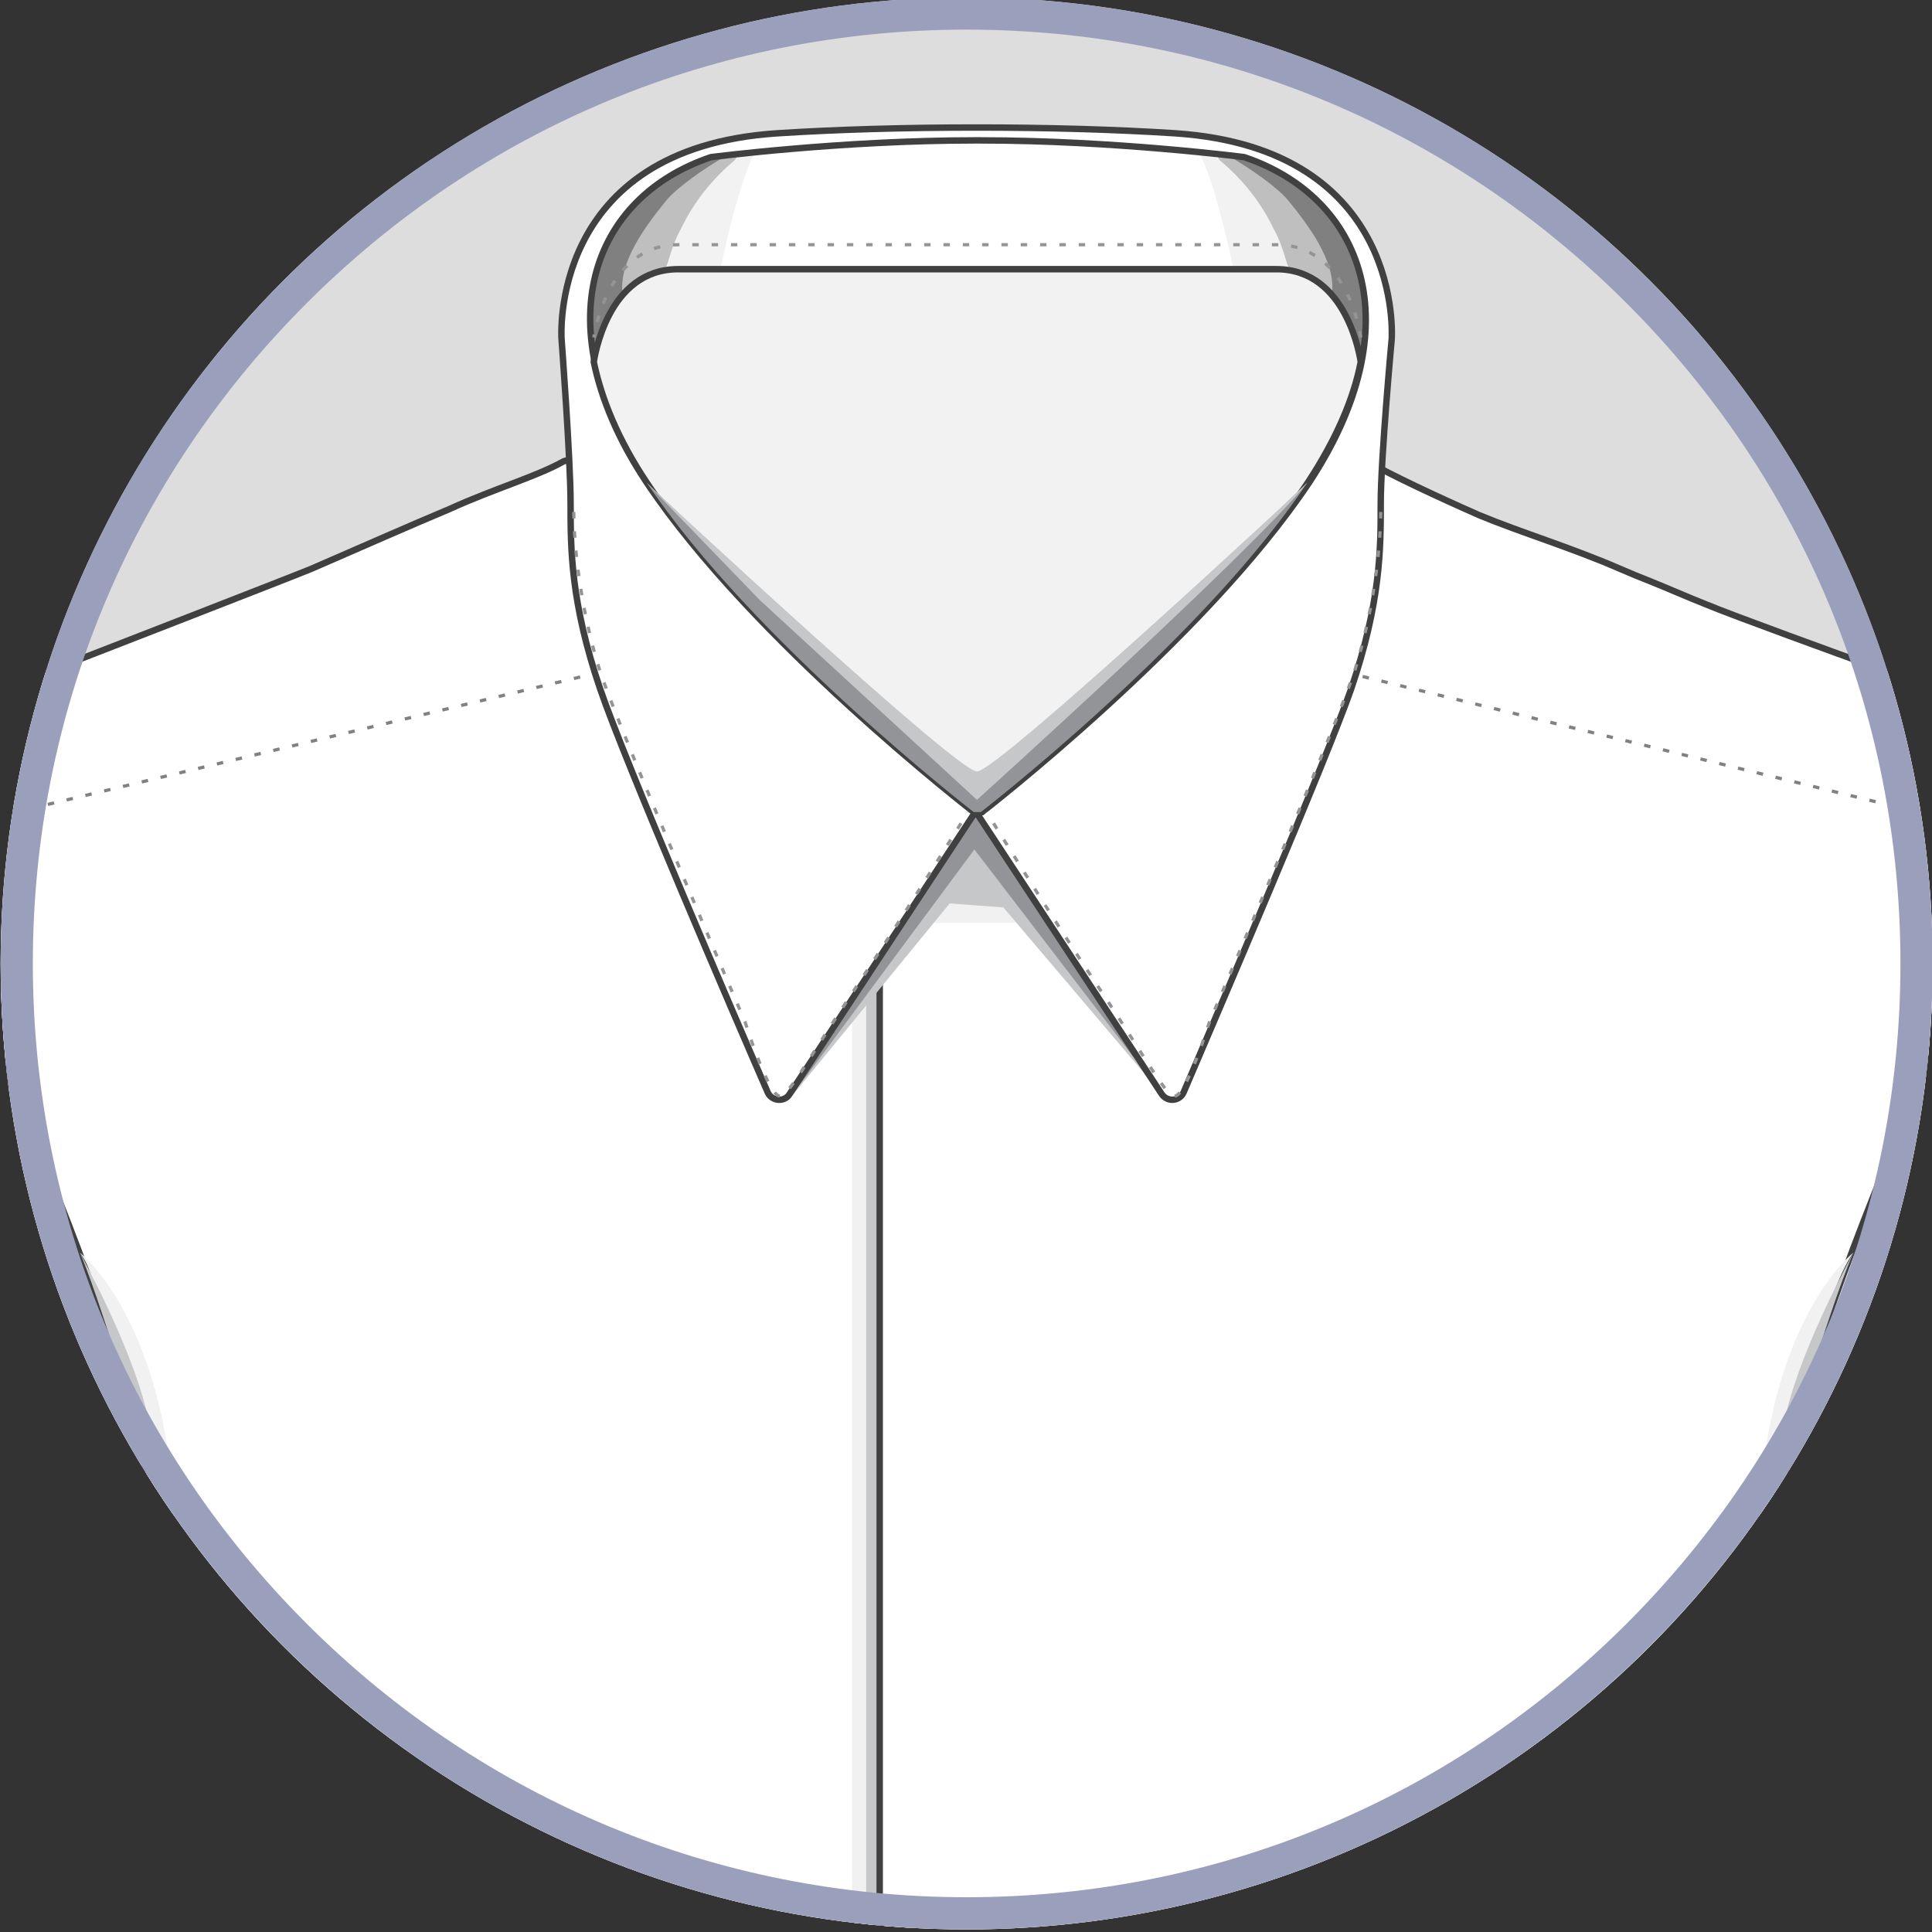 <?xml version="1.0" encoding="utf-8"?>
<!-- Generator: Adobe Illustrator 19.0.0, SVG Export Plug-In . SVG Version: 6.00 Build 0)  -->
<svg version="1.1" id="Layer_1" xmlns="http://www.w3.org/2000/svg" xmlns:xlink="http://www.w3.org/1999/xlink" x="0px" y="0px"
	 viewBox="0 0 300 300" style="enable-background:new 0 0 300 300;" xml:space="preserve">
<rect x="0" y="0" width="300" height="300" fill="#333333" stroke="none"/>
<style type="text/css">
	.st0{clip-path:url(#SVGID_2_);}
	.st1{clip-path:url(#XMLID_4_);}
	.st2{fill:#FFFFFF;stroke:#404041;stroke-miterlimit:10;}
	.st3{fill:#F1F1F2;}
	.st4{fill:#C5C7C9;}
	.st5{fill:#FFFFFF;}
	.st6{fill:#404041;}
	.st7{fill:none;}
	.st8{fill:#808184;}
	.st9{fill:none;stroke:#404041;stroke-miterlimit:10;}
	.st10{fill:none;stroke:#808184;stroke-width:0.5;stroke-miterlimit:10;stroke-dasharray:1,2;}
	.st11{fill:#DBDCDD;}
	.st12{fill:#404041;stroke:#D0D2D3;stroke-width:0.5;stroke-miterlimit:10;}
	.st13{fill:#FFFFFF;stroke:#6D6E70;stroke-miterlimit:10;}
	.st14{fill:#FFFFFF;stroke:#929497;stroke-width:0.25;stroke-miterlimit:10;}
	.st15{fill:none;stroke:#6D6E70;stroke-width:0.5;stroke-miterlimit:10;}
	.st16{fill:#929497;}
	.st17{fill:#808080;}
	.st18{fill:#BFBFBF;}
	.st19{fill:#F2F2F2;}
	.st20{fill:#F2F2F2;stroke:#404041;stroke-miterlimit:10;}
	.st21{fill:none;stroke:#929497;stroke-width:0.5;stroke-miterlimit:10;stroke-dasharray:1,2;}
	.st22{fill:#9AA0BB;}
</style>
<g>
	<defs>
		<circle id="SVGID_1_" cx="150.1" cy="149.6" r="150"/>
	</defs>
	<use xlink:href="#SVGID_1_"  style="overflow:visible;fill:#DDDDDD;"/>
	<clipPath id="SVGID_2_">
		<use xlink:href="#SVGID_1_"  style="overflow:visible;"/>
	</clipPath>
	<g id="XMLID_4081_" class="st0">
		<defs>
			<rect id="XMLID_4118_" y="-0.4" width="300" height="300"/>
		</defs>
		<clipPath id="XMLID_4_">
			<use xlink:href="#XMLID_4118_"  style="overflow:visible;"/>
		</clipPath>
		<g class="st1">
			<g>
				<g>
					<g>
						<g>
							<path class="st2" d="M271.1,204.4c2.8-20.6,33.2-51,45.3-81.4l-0.1-7.6c0,0,4,0.1,9.1,26.4c3.3,16.7,11.7,66.9,21.1,169.1
								c2.7,29.1,6.7,79.4,10.7,120.3c4.1,41.7,3.9,76.4,3.9,76.4l-55.1,4.3c0,0-8.8-42-12-72.6c-2.8-26.2-5.6-52.2-9.8-94.5
								C275,253.7,270.6,208,271.1,204.4z"/>
							<path class="st2" d="M28.9,204.4c-2.8-20.6-33.2-51-45.3-81.4l0.1-7.6c0,0-4,0.1-9.1,26.4c-3.3,16.7-11.7,66.9-21.1,169.1
								c-2.7,29.1-6.7,79.4-10.7,120.3c-4.1,41.7-3.9,76.4-3.9,76.4l55.1,4.3c0,0,8.8-42,12-72.6c2.8-26.2,5.6-52.2,9.8-94.5
								C25,253.7,29.4,208,28.9,204.4z"/>
							<g>
								<polygon class="st3" points="-60.5,503.8 -4.9,507.8 -7.1,515 -60.5,511.1 								"/>
								<polygon class="st4" points="-60.5,505.9 -4.9,509.8 -7.1,517 -60.5,513.2 								"/>
							</g>
							<g id="XMLID_165_">
								<g id="XMLID_166_">
									<g id="XMLID_172_">
										<g>
											<path class="st5" d="M-41.5,509l-20.3-1.4c-0.6,0-1.2,0.4-1.3,1.1l-1.7,37.2c0,0.6,0.4,1.2,1.1,1.3l19.4,1.4l0,0
												c-0.5,0-1.1-0.5-1.1-1.2h0l1.9-26.2C-43.5,520.8-41.3,509-41.5,509z"/>
										</g>
										<g>
											<path class="st6" d="M-65,545.9l1.7-37.2c0.1-0.8,0.7-1.3,1.5-1.3l20.3,1.4l0.1,0l0.1,0.1c0.1,0.2,0.1,0.7-1.5,9.7
												c-0.2,1.3-0.4,2.5-0.5,2.6l-1.9,26.2c0,0.3,0.1,0.6,0.2,0.7c0.2,0.2,0.4,0.3,0.6,0.3l1,0.5l-20.4-1.5
												C-64.5,547.3-65.1,546.6-65,545.9z M-45.6,547.3l1.9-26.2c0-0.1,0.2-0.9,0.5-2.6c0.5-2.8,1.5-8.3,1.6-9.3l-20.1-1.4
												c-0.5,0-1,0.4-1,0.9l-1.7,37.2c0,0.5,0.4,1,0.9,1l18.4,1.4C-45.5,548-45.6,547.7-45.6,547.3z"/>
										</g>
									</g>
									<g id="XMLID_171_">
										<g>
											<path class="st5" d="M-5.1,511.6c1,0.1,1.7,0.6,1.7,1.3L-7,550.1c0,0.6-0.9,1.1-1.8,1l-54-4c-1-0.1-1.7-0.6-1.7-1.3
												l1.7-37.2c0-0.6,0.9-1.1,1.8-1L-5.1,511.6z"/>
										</g>
										<path class="st7" d="M-3.6,512.9l-3.6,37.2c0,0.5-0.5,0.9-1,0.9l-35.3-2.6l2.4-39.2l36.6,2.6
											C-4,511.9-3.6,512.4-3.6,512.9z"/>
										<path class="st6" d="M-8.2,551c0.5,0,1-0.4,1-0.9l3.6-37.2c0-0.5-0.4-1-0.9-1l-57.5-4l0-0.4l57.5,4
											c0.8,0.1,1.3,0.7,1.3,1.5l-3.6,37.2c-0.1,0.8-0.7,1.3-1.5,1.3l-55.6-4.1l0-0.4L-8.2,551z"/>
									</g>
									<g id="XMLID_170_">
										<g>
											<g>
												
													<rect x="-41.8" y="509.9" transform="matrix(-0.998 -7.105730e-02 7.105730e-02 -0.998 -119.51 1015.796)" class="st8" width="0.2" height="0.2"/>
											</g>
										</g>
										<g>
											<g>
												<path class="st8" d="M-43.1,547.9l0.4,0l0,0.2l-0.4,0L-43.1,547.9z M-41.8,548l0.4,0l0,0.2l-0.4,0L-41.8,548z
													 M-40.6,548.1l0.4,0l0,0.2l-0.4,0L-40.6,548.1z M-39.4,548.2l0.4,0l0,0.2l-0.4,0L-39.4,548.2z M-38.2,548.2l0.4,0l0,0.2
													l-0.4,0L-38.2,548.2z M-36.9,548.3l0.4,0l0,0.2l-0.4,0L-36.9,548.3z M-35.7,548.4l0.4,0l0,0.2l-0.4,0L-35.7,548.4z
													 M-34.5,548.5l0.4,0l0,0.2l-0.4,0L-34.5,548.5z M-33.3,548.6l0.4,0l0,0.2l-0.4,0L-33.3,548.6z M-32,548.7l0.4,0l0,0.2
													l-0.4,0L-32,548.7z M-30.8,548.8l0.4,0l0,0.2l-0.4,0L-30.8,548.8z M-29.6,548.9l0.4,0l0,0.2l-0.4,0L-29.6,548.9z
													 M-28.4,548.9l0.4,0l0,0.2l-0.4,0L-28.4,548.9z M-27.1,549l0.4,0l0,0.2l-0.4,0L-27.1,549z M-25.9,549.1l0.4,0l0,0.2
													l-0.4,0L-25.9,549.1z M-24.7,549.2l0.4,0l0,0.2l-0.4,0L-24.7,549.2z M-23.4,549.3l0.4,0l0,0.2l-0.4,0L-23.4,549.3z
													 M-22.2,549.4l0.4,0l0,0.2l-0.4,0L-22.2,549.4z M-21.9,549.5l0.4,0l0,0.2l-0.4,0L-21.9,549.5z M-20.7,549.6l0.4,0l0,0.2
													l-0.4,0L-20.7,549.6z M-19.5,549.6l0.4,0l0,0.2l-0.4,0L-19.5,549.6z M-18.2,549.7l0.4,0l0,0.2l-0.4,0L-18.2,549.7z
													 M-17,549.8l0.4,0l0,0.2l-0.4,0L-17,549.8z M-15.8,549.9l0.4,0l0,0.2l-0.4,0L-15.8,549.9z M-14.6,550l0.4,0l0,0.2
													l-0.4,0L-14.6,550z M-13.3,550.1l0.4,0l0,0.2l-0.4,0L-13.3,550.1z M-12.1,550.2l0.4,0l0,0.2l-0.4,0L-12.1,550.2z
													 M-10.9,550.3l0.4,0l0,0.2l-0.4,0L-10.9,550.3z M-9.7,550.3l0.4,0l0,0.2l-0.4,0L-9.7,550.3z M-8.4,550.4l0.4,0l0,0.2
													l-0.4,0L-8.4,550.4z M-44.3,547.8l0.2-0.1c0.1,0.1,0.2,0.2,0.3,0.2l0,0.2C-44.1,548-44.2,547.9-44.3,547.8z"/>
											</g>
										</g>
										<g>
											<g>
												
													<rect x="-7.2" y="550.5" transform="matrix(-0.998 -7.105730e-02 7.105730e-02 -0.998 -53.335 1099.366)" class="st8" width="0.2" height="0.2"/>
											</g>
										</g>
									</g>
									<g id="XMLID_169_">
										<g>
											<g>
												
													<rect x="-41.9" y="512.5" transform="matrix(-0.998 -7.105730e-02 7.105730e-02 -0.998 -119.912 1020.896)" class="st8" width="0.2" height="0.2"/>
											</g>
										</g>
										<g>
											<g>
												<path class="st8" d="M-40.9,512.5l0.4,0l0,0.2l-0.4,0L-40.9,512.5z M-39.6,512.6l0.4,0l0,0.2l-0.4,0L-39.6,512.6z
													 M-38.4,512.7l0.4,0l0,0.2l-0.4,0L-38.4,512.7z M-37.2,512.8l0.4,0l0,0.2l-0.4,0L-37.2,512.8z M-35.9,512.9l0.4,0l0,0.2
													l-0.4,0L-35.9,512.9z M-34.7,513l0.4,0l0,0.2l-0.4,0L-34.7,513z M-33.4,513.1l0.4,0l0,0.2l-0.4,0L-33.4,513.1z
													 M-32.2,513.2l0.4,0l0,0.2l-0.4,0L-32.2,513.2z M-31,513.2l0.4,0l0,0.2l-0.4,0L-31,513.2z M-29.7,513.3l0.4,0l0,0.2
													l-0.4,0L-29.7,513.3z M-28.5,513.4l0.4,0l0,0.2l-0.4,0L-28.5,513.4z M-27.3,513.5l0.4,0l0,0.2l-0.4,0L-27.3,513.5z
													 M-26,513.6l0.4,0l0,0.2l-0.4,0L-26,513.6z M-24.8,513.7l0.4,0l0,0.2l-0.4,0L-24.8,513.7z M-23.5,513.8l0.4,0l0,0.2
													l-0.4,0L-23.5,513.8z M-22.3,513.9l0.4,0l0,0.2l-0.4,0L-22.3,513.9z M-21.1,514l0.4,0l0,0.2l-0.4,0L-21.1,514z
													 M-19.8,514l0.4,0l0,0.2l-0.4,0L-19.8,514z M-18.6,514.1l0.4,0l0,0.2l-0.4,0L-18.6,514.1z M-17.4,514.2l0.4,0l0,0.2
													l-0.4,0L-17.4,514.2z M-16.1,514.3l0.4,0l0,0.2l-0.4,0L-16.1,514.3z M-14.9,514.4l0.4,0l0,0.2l-0.4,0L-14.9,514.4z
													 M-13.7,514.5l0.4,0l0,0.2l-0.4,0L-13.7,514.5z M-12.4,514.6l0.4,0l0,0.2l-0.4,0L-12.4,514.6z M-11.2,514.7l0.4,0l0,0.2
													l-0.4,0L-11.2,514.7z M-9.9,514.7l0.4,0l0,0.2l-0.4,0L-9.9,514.7z M-8.7,514.8l0.4,0l0,0.2l-0.4,0L-8.7,514.8z
													 M-7.5,514.9l0.4,0l0,0.2l-0.4,0L-7.5,514.9z M-6.2,515l0.4,0l0,0.2l-0.4,0L-6.2,515z M-5,515.1l0.4,0l0,0.2l-0.4,0
													L-5,515.1z"/>
											</g>
										</g>
										<g>
											<g>
												<polygon class="st8" points="-3.8,515.4 -3.5,515.4 -3.4,515.1 -3.6,515.1 -3.7,515.2 -3.8,515.2 												"/>
											</g>
										</g>
										<g>
											<g>
												
													<rect x="-3.6" y="513.8" transform="matrix(-0.998 -7.105730e-02 7.105730e-02 -0.998 -43.438 1026.41)" class="st8" width="0.2" height="0.4"/>
											</g>
										</g>
										<g>
											<g>
												<polygon class="st8" points="-3.5,512.8 -3.3,512.9 -3.3,512.6 -3.6,512.5 -3.6,512.7 -3.5,512.7 												"/>
											</g>
										</g>
										<g>
											<g>
												<path class="st8" d="M-40.7,509.9l0.4,0l0,0.2l-0.4,0L-40.7,509.9z M-39.4,510l0.4,0l0,0.2l-0.4,0L-39.4,510z
													 M-38.2,510.1l0.4,0l0,0.2l-0.4,0L-38.2,510.1z M-37,510.2l0.4,0l0,0.2l-0.4,0L-37,510.2z M-35.7,510.2l0.4,0l0,0.2
													l-0.4,0L-35.7,510.2z M-34.5,510.3l0.4,0l0,0.2l-0.4,0L-34.5,510.3z M-33.3,510.4l0.4,0l0,0.2l-0.4,0L-33.3,510.4z
													 M-32,510.5l0.4,0l0,0.2l-0.4,0L-32,510.5z M-30.8,510.6l0.4,0l0,0.2l-0.4,0L-30.8,510.6z M-29.5,510.7l0.4,0l0,0.2
													l-0.4,0L-29.5,510.7z M-28.3,510.8l0.4,0l0,0.2l-0.4,0L-28.3,510.8z M-27.1,510.9l0.4,0l0,0.2l-0.4,0L-27.1,510.9z
													 M-25.8,510.9l0.4,0l0,0.2l-0.4,0L-25.8,510.9z M-24.6,511l0.4,0l0,0.2l-0.4,0L-24.6,511z M-23.4,511.1l0.4,0l0,0.2
													l-0.4,0L-23.4,511.1z M-22.1,511.2l0.4,0l0,0.2l-0.4,0L-22.1,511.2z M-20.9,511.3l0.4,0l0,0.2l-0.4,0L-20.9,511.3z
													 M-19.6,511.4l0.4,0l0,0.2l-0.4,0L-19.6,511.4z M-18.4,511.5l0.4,0l0,0.2l-0.4,0L-18.4,511.5z M-17.2,511.6l0.4,0l0,0.2
													l-0.4,0L-17.2,511.6z M-15.9,511.7l0.4,0l0,0.2l-0.4,0L-15.9,511.7z M-14.7,511.7l0.4,0l0,0.2l-0.4,0L-14.7,511.7z
													 M-13.5,511.8l0.4,0l0,0.2l-0.4,0L-13.5,511.8z M-12.2,511.9l0.4,0l0,0.2l-0.4,0L-12.2,511.9z M-11,512l0.4,0l0,0.2
													l-0.4,0L-11,512z M-9.8,512.1l0.4,0l0,0.2l-0.4,0L-9.8,512.1z M-8.5,512.2l0.4,0l0,0.2l-0.4,0L-8.5,512.2z M-7.3,512.3
													l0.4,0l0,0.2l-0.4,0L-7.3,512.3z M-6,512.4l0.4,0l0,0.2l-0.4,0L-6,512.4z M-4.8,512.4l0.4,0l0,0.2l-0.4,0L-4.8,512.4z"
													/>
											</g>
										</g>
										<g>
											<g>
												
													<rect x="-41.7" y="509.8" transform="matrix(-0.998 -7.105730e-02 7.105730e-02 -0.998 -119.346 1015.606)" class="st8" width="0.2" height="0.2"/>
											</g>
										</g>
									</g>
									<g id="XMLID_168_">
										<g>
											<g>
												
													<rect x="-63.2" y="511" transform="matrix(-0.998 -7.105730e-02 7.105730e-02 -0.998 -162.443 1016.342)" class="st8" width="0.2" height="0.2"/>
											</g>
										</g>
										<g>
											<g>
												<path class="st8" d="M-62.2,511l0.4,0l0,0.2l-0.4,0L-62.2,511z M-60.9,511.1l0.4,0l0,0.2l-0.4,0L-60.9,511.1z
													 M-59.6,511.2l0.4,0l0,0.2l-0.4,0L-59.6,511.2z M-58.4,511.3l0.4,0l0,0.2l-0.4,0L-58.4,511.3z M-57.1,511.4l0.4,0l0,0.2
													l-0.4,0L-57.1,511.4z M-55.8,511.5l0.4,0l0,0.2l-0.4,0L-55.8,511.5z M-54.6,511.6l0.4,0l0,0.2l-0.4,0L-54.6,511.6z
													 M-53.3,511.7l0.4,0l0,0.2l-0.4,0L-53.3,511.7z M-52,511.7l0.4,0l0,0.2l-0.4,0L-52,511.7z M-50.8,511.8l0.4,0l0,0.2
													l-0.4,0L-50.8,511.8z M-49.5,511.9l0.4,0l0,0.2l-0.4,0L-49.5,511.9z M-48.2,512l0.4,0l0,0.2l-0.4,0L-48.2,512z
													 M-46.9,512.1l0.4,0l0,0.2l-0.4,0L-46.9,512.1z M-45.7,512.2l0.4,0l0,0.2l-0.4,0L-45.7,512.2z M-44.4,512.3l0.4,0l0,0.2
													l-0.4,0L-44.4,512.3z"/>
											</g>
										</g>
										<g>
											<g>
												<polygon class="st8" points="-43.1,512.6 -42.8,512.6 -42.8,512.3 -43,512.3 -43,512.4 -43.1,512.4 												"/>
											</g>
										</g>
										<g>
											<g>
												<polygon class="st8" points="-42.9,510 -42.7,510.1 -42.6,509.7 -42.9,509.7 -43,509.9 -42.9,509.9 												"/>
											</g>
										</g>
										<g>
											<g>
												<path class="st8" d="M-62,508.4l0.4,0l0,0.2l-0.4,0L-62,508.4z M-60.7,508.5l0.4,0l0,0.2l-0.4,0L-60.7,508.5z
													 M-59.5,508.6l0.4,0l0,0.2l-0.4,0L-59.5,508.6z M-58.2,508.6l0.4,0l0,0.2l-0.4,0L-58.2,508.6z M-56.9,508.7l0.4,0l0,0.2
													l-0.4,0L-56.9,508.7z M-55.6,508.8l0.4,0l0,0.2l-0.4,0L-55.6,508.8z M-54.4,508.9l0.4,0l0,0.2l-0.4,0L-54.4,508.9z
													 M-53.1,509l0.4,0l0,0.2l-0.4,0L-53.1,509z M-51.8,509.1l0.4,0l0,0.2l-0.4,0L-51.8,509.1z M-50.6,509.2l0.4,0l0,0.2
													l-0.4,0L-50.6,509.2z M-49.3,509.3l0.4,0l0,0.2l-0.4,0L-49.3,509.3z M-48,509.4l0.4,0l0,0.2l-0.4,0L-48,509.4z
													 M-46.8,509.5l0.4,0l0,0.2l-0.4,0L-46.8,509.5z M-45.5,509.5l0.4,0l0,0.2l-0.4,0L-45.5,509.5z M-44.2,509.6l0.4,0l0,0.2
													l-0.4,0L-44.2,509.6z"/>
											</g>
										</g>
										<g>
											<g>
												
													<rect x="-63.1" y="508.3" transform="matrix(-0.998 -7.105730e-02 7.105730e-02 -0.998 -161.877 1011.052)" class="st8" width="0.2" height="0.2"/>
											</g>
										</g>
									</g>
									<g id="XMLID_167_">
										<g>
											<path class="st8" d="M-64.6,546.3l0.4,0l0,0.2l-0.4,0L-64.6,546.3z M-63.3,546.4l0.4,0l0,0.2l-0.4,0L-63.3,546.4z
												 M-62.1,546.5l0.4,0l0,0.2l-0.4,0L-62.1,546.5z M-60.9,546.6l0.4,0l0,0.2l-0.4,0L-60.9,546.6z M-59.6,546.7l0.4,0l0,0.2
												l-0.4,0L-59.6,546.7z M-58.4,546.7l0.4,0l0,0.2l-0.4,0L-58.4,546.7z M-57.2,546.8l0.4,0l0,0.2l-0.4,0L-57.2,546.8z
												 M-55.9,546.9l0.4,0l0,0.2l-0.4,0L-55.9,546.9z M-54.7,547l0.4,0l0,0.2l-0.4,0L-54.7,547z M-53.5,547.1l-0.5,0l0,0.2
												l0.5,0L-53.5,547.1z M-53.2,547.2l0.4,0l0,0.2l-0.4,0L-53.2,547.2z M-51.9,547.3l0.4,0l0,0.2l-0.4,0L-51.9,547.3z
												 M-50.7,547.4l0.4,0l0,0.2l-0.4,0L-50.7,547.4z M-49.4,547.4l0.4,0l0,0.2l-0.4,0L-49.4,547.4z M-48.2,547.5l0.4,0l0,0.2
												l-0.4,0L-48.2,547.5z M-47,547.6l0.4,0l0,0.2l-0.4,0L-47,547.6z M-45.7,547.7l0.4,0l0,0.2l-0.4,0L-45.7,547.7z
												 M-44.5,547.8l0.4,0l0,0.2l-0.4,0L-44.5,547.8z M-43.3,547.9l0.4,0l0,0.2l-0.4,0L-43.3,547.9z M-42,548l0.1,0l0,0.2
												l-0.1,0L-42,548z"/>
										</g>
									</g>
									<path class="st9" d="M-64.1,545.9l1.7-37.2c0-0.4,0.4-0.7,0.8-0.9l0-0.4l57.5,4c0.8,0.1,1.3,0.7,1.3,1.5l-3.6,37.2
										c-0.1,0.8-0.7,1.3-1.5,1.3l-55.6-4.1l0-0.4C-63.9,546.7-64.2,546.3-64.1,545.9z"/>
								</g>
							</g>
							<g>
								<polygon class="st3" points="360.5,503.8 304.8,507.8 307.1,515 360.5,511.1 								"/>
								<polygon class="st4" points="360.5,505.9 304.8,509.8 307.1,517 360.5,513.2 								"/>
							</g>
							<g id="XMLID_157_">
								<g id="XMLID_158_">
									<g id="XMLID_164_">
										<g>
											<path class="st5" d="M341.5,509l20.3-1.4c0.6,0,1.2,0.4,1.3,1.1l1.7,37.2c0,0.6-0.4,1.2-1.1,1.3l-19.4,1.4l0,0
												c0.5,0,1.1-0.5,1.1-1.2l0,0l-1.9-26.2C343.5,520.8,341.3,509,341.5,509z"/>
										</g>
										<g>
											<path class="st6" d="M363.7,547.3l-20.4,1.5l1-0.5c0.2,0,0.5-0.1,0.6-0.3c0.1-0.1,0.3-0.4,0.2-0.7l-1.9-26.2
												c0-0.1-0.2-1.2-0.5-2.6c-1.6-9.1-1.7-9.6-1.5-9.7l0.1-0.1l0.1,0l20.3-1.4c0.8-0.1,1.4,0.5,1.5,1.3l1.7,37.2
												C365.1,546.6,364.5,547.3,363.7,547.3z M345.3,548.3l18.4-1.4c0.5,0,0.9-0.5,0.9-1l-1.7-37.2c0-0.5-0.5-0.9-1-0.9
												l-20.1,1.4c0.1,1,1.1,6.6,1.6,9.3c0.3,1.7,0.5,2.5,0.5,2.6l1.9,26.2C345.6,547.7,345.5,548,345.3,548.3z"/>
										</g>
									</g>
									<g id="XMLID_163_">
										<g>
											<path class="st5" d="M305.1,511.6c-1,0.1-1.7,0.6-1.7,1.3l3.6,37.2c0,0.6,0.9,1.1,1.8,1l54-4c1-0.1,1.7-0.6,1.7-1.3
												l-1.7-37.2c0-0.6-0.9-1.1-1.8-1L305.1,511.6z"/>
										</g>
										<path class="st7" d="M303.6,512.9l3.6,37.2c0,0.5,0.5,0.9,1,0.9l35.3-2.6l-2.4-39.2l-36.6,2.6
											C304,511.9,303.6,512.4,303.6,512.9z"/>
										<path class="st6" d="M308.2,551c-0.5,0-1-0.4-1-0.9l-3.6-37.2c0-0.5,0.4-1,0.9-1l57.5-4l0-0.4l-57.5,4
											c-0.8,0.1-1.3,0.7-1.3,1.5l3.6,37.2c0.1,0.8,0.7,1.3,1.5,1.3l55.6-4.1l0-0.4L308.2,551z"/>
									</g>
									<g id="XMLID_162_">
										<g>
											<g>
												
													<rect x="341.6" y="509.9" transform="matrix(0.998 -7.105730e-02 7.105730e-02 0.998 -35.377 25.569)" class="st8" width="0.2" height="0.2"/>
											</g>
										</g>
										<g>
											<g>
												<path class="st8" d="M343.1,548.1l-0.4,0l0-0.2l0.4,0L343.1,548.1z M341.9,548.2l-0.4,0l0-0.2l0.4,0L341.9,548.2z
													 M340.6,548.3l-0.4,0l0-0.2l0.4,0L340.6,548.3z M339.4,548.4l-0.4,0l0-0.2l0.4,0L339.4,548.4z M338.2,548.5l-0.4,0
													l0-0.2l0.4,0L338.2,548.5z M337,548.5l-0.4,0l0-0.2l0.4,0L337,548.5z M335.7,548.6l-0.4,0l0-0.2l0.4,0L335.7,548.6z
													 M334.5,548.7l-0.4,0l0-0.2l0.4,0L334.5,548.7z M333.3,548.8l-0.4,0l0-0.2l0.4,0L333.3,548.8z M332,548.9l-0.4,0l0-0.2
													l0.4,0L332,548.9z M330.8,549l-0.4,0l0-0.2l0.4,0L330.8,549z M329.6,549.1l-0.4,0l0-0.2l0.4,0L329.6,549.1z
													 M328.4,549.2l-0.4,0l0-0.2l0.4,0L328.4,549.2z M327.1,549.2l-0.4,0l0-0.2l0.4,0L327.1,549.2z M325.9,549.3l-0.4,0
													l0-0.2l0.4,0L325.9,549.3z M324.7,549.4l-0.4,0l0-0.2l0.4,0L324.7,549.4z M323.5,549.5l-0.4,0l0-0.2l0.4,0L323.5,549.5z
													 M322.2,549.6l-0.4,0l0-0.2l0.4,0L322.2,549.6z M321.9,549.7l-0.4,0l0-0.2l0.4,0L321.9,549.7z M320.7,549.8l-0.4,0
													l0-0.2l0.4,0L320.7,549.8z M319.5,549.9l-0.4,0l0-0.2l0.4,0L319.5,549.9z M318.3,549.9l-0.4,0l0-0.2l0.4,0L318.3,549.9z
													 M317,550l-0.4,0l0-0.2l0.4,0L317,550z M315.8,550.1l-0.4,0l0-0.2l0.4,0L315.8,550.1z M314.6,550.2l-0.4,0l0-0.2l0.4,0
													L314.6,550.2z M313.4,550.3l-0.4,0l0-0.2l0.4,0L313.4,550.3z M312.1,550.4l-0.4,0l0-0.2l0.4,0L312.1,550.4z
													 M310.9,550.5l-0.4,0l0-0.2l0.4,0L310.9,550.5z M309.7,550.6l-0.4,0l0-0.2l0.4,0L309.7,550.6z M308.5,550.6l-0.4,0
													l0-0.2l0.4,0L308.5,550.6z M343.9,548l0-0.2c0.1,0,0.2-0.1,0.3-0.2l0.2,0.1C344.2,547.9,344.1,548,343.9,548z"/>
											</g>
										</g>
										<g>
											<g>
												
													<rect x="307" y="550.5" transform="matrix(0.998 -7.105730e-02 7.105730e-02 0.998 -38.35 23.215)" class="st8" width="0.2" height="0.2"/>
											</g>
										</g>
									</g>
									<g id="XMLID_161_">
										<g>
											<g>
												
													<rect x="341.7" y="512.5" transform="matrix(0.998 -7.105730e-02 7.105730e-02 0.998 -35.559 25.583)" class="st8" width="0.2" height="0.2"/>
											</g>
										</g>
										<g>
											<g>
												<path class="st8" d="M340.9,512.7l-0.4,0l0-0.2l0.4,0L340.9,512.7z M339.6,512.8l-0.4,0l0-0.2l0.4,0L339.6,512.8z
													 M338.4,512.9l-0.4,0l0-0.2l0.4,0L338.4,512.9z M337.2,513l-0.4,0l0-0.2l0.4,0L337.2,513z M335.9,513.1l-0.4,0l0-0.2
													l0.4,0L335.9,513.1z M334.7,513.2l-0.4,0l0-0.2l0.4,0L334.7,513.2z M333.5,513.3l-0.4,0l0-0.2l0.4,0L333.5,513.3z
													 M332.2,513.4l-0.4,0l0-0.2l0.4,0L332.2,513.4z M331,513.5l-0.4,0l0-0.2l0.4,0L331,513.5z M329.7,513.5l-0.4,0l0-0.2
													l0.4,0L329.7,513.5z M328.5,513.6l-0.4,0l0-0.2l0.4,0L328.5,513.6z M327.3,513.7l-0.4,0l0-0.2l0.4,0L327.3,513.7z
													 M326,513.8l-0.4,0l0-0.2l0.4,0L326,513.8z M324.8,513.9l-0.4,0l0-0.2l0.4,0L324.8,513.9z M323.6,514l-0.4,0l0-0.2
													l0.4,0L323.6,514z M322.3,514.1l-0.4,0l0-0.2l0.4,0L322.3,514.1z M321.1,514.2l-0.4,0l0-0.2l0.4,0L321.1,514.2z
													 M319.9,514.2l-0.4,0l0-0.2l0.4,0L319.9,514.2z M318.6,514.3l-0.4,0l0-0.2l0.4,0L318.6,514.3z M317.4,514.4l-0.4,0
													l0-0.2l0.4,0L317.4,514.4z M316.1,514.5l-0.4,0l0-0.2l0.4,0L316.1,514.5z M314.9,514.6l-0.4,0l0-0.2l0.4,0L314.9,514.6z
													 M313.7,514.7l-0.4,0l0-0.2l0.4,0L313.7,514.7z M312.4,514.8l-0.4,0l0-0.2l0.4,0L312.4,514.8z M311.2,514.9l-0.4,0
													l0-0.2l0.4,0L311.2,514.9z M310,515l-0.4,0l0-0.2l0.4,0L310,515z M308.7,515l-0.4,0l0-0.2l0.4,0L308.7,515z
													 M307.5,515.1l-0.4,0l0-0.2l0.4,0L307.5,515.1z M306.2,515.2l-0.4,0l0-0.2l0.4,0L306.2,515.2z M305,515.3l-0.4,0l0-0.2
													l0.4,0L305,515.3z"/>
											</g>
										</g>
										<g>
											<g>
												<polygon class="st8" points="303.8,515.4 303.5,515.4 303.4,515.1 303.6,515.1 303.7,515.2 303.8,515.2 												"/>
											</g>
										</g>
										<g>
											<g>
												
													<rect x="303.4" y="513.8" transform="matrix(0.998 -7.105730e-02 7.105730e-02 0.998 -35.755 22.862)" class="st8" width="0.2" height="0.4"/>
											</g>
										</g>
										<g>
											<g>
												<polygon class="st8" points="303.5,512.8 303.3,512.9 303.3,512.6 303.6,512.5 303.6,512.7 303.5,512.7 												"/>
											</g>
										</g>
										<g>
											<g>
												<path class="st8" d="M340.7,510.1l-0.4,0l0-0.2l0.4,0L340.7,510.1z M339.5,510.2l-0.4,0l0-0.2l0.4,0L339.5,510.2z
													 M338.2,510.3l-0.4,0l0-0.2l0.4,0L338.2,510.3z M337,510.4l-0.4,0l0-0.2l0.4,0L337,510.4z M335.7,510.4l-0.4,0l0-0.2
													l0.4,0L335.7,510.4z M334.5,510.5l-0.4,0l0-0.2l0.4,0L334.5,510.5z M333.3,510.6l-0.4,0l0-0.2l0.4,0L333.3,510.6z
													 M332,510.7l-0.4,0l0-0.2l0.4,0L332,510.7z M330.8,510.8l-0.4,0l0-0.2l0.4,0L330.8,510.8z M329.6,510.9l-0.4,0l0-0.2
													l0.4,0L329.6,510.9z M328.3,511l-0.4,0l0-0.2l0.4,0L328.3,511z M327.1,511.1l-0.4,0l0-0.2l0.4,0L327.1,511.1z
													 M325.8,511.2l-0.4,0l0-0.2l0.4,0L325.8,511.2z M324.6,511.2l-0.4,0l0-0.2l0.4,0L324.6,511.2z M323.4,511.3l-0.4,0
													l0-0.2l0.4,0L323.4,511.3z M322.1,511.4l-0.4,0l0-0.2l0.4,0L322.1,511.4z M320.9,511.5l-0.4,0l0-0.2l0.4,0L320.9,511.5z
													 M319.7,511.6l-0.4,0l0-0.2l0.4,0L319.7,511.6z M318.4,511.7l-0.4,0l0-0.2l0.4,0L318.4,511.7z M317.2,511.8l-0.4,0
													l0-0.2l0.4,0L317.2,511.8z M316,511.9l-0.4,0l0-0.2l0.4,0L316,511.9z M314.7,511.9l-0.4,0l0-0.2l0.4,0L314.7,511.9z
													 M313.5,512l-0.4,0l0-0.2l0.4,0L313.5,512z M312.2,512.1l-0.4,0l0-0.2l0.4,0L312.2,512.1z M311,512.2l-0.4,0l0-0.2
													l0.4,0L311,512.2z M309.8,512.3l-0.4,0l0-0.2l0.4,0L309.8,512.3z M308.5,512.4l-0.4,0l0-0.2l0.4,0L308.5,512.4z
													 M307.3,512.5l-0.4,0l0-0.2l0.4,0L307.3,512.5z M306.1,512.6l-0.4,0l0-0.2l0.4,0L306.1,512.6z M304.8,512.7l-0.4,0
													l0-0.2l0.4,0L304.8,512.7z"/>
											</g>
										</g>
										<g>
											<g>
												
													<rect x="341.5" y="509.8" transform="matrix(0.998 -7.105730e-02 7.105730e-02 0.998 -35.37 25.563)" class="st8" width="0.2" height="0.2"/>
											</g>
										</g>
									</g>
									<g id="XMLID_160_">
										<g>
											<g>
												
													<rect x="363" y="511" transform="matrix(0.998 -7.105730e-02 7.105730e-02 0.998 -35.397 27.096)" class="st8" width="0.2" height="0.2"/>
											</g>
										</g>
										<g>
											<g>
												<path class="st8" d="M362.2,511.2l-0.4,0l0-0.2l0.4,0L362.2,511.2z M360.9,511.3l-0.4,0l0-0.2l0.4,0L360.9,511.3z
													 M359.7,511.4l-0.4,0l0-0.2l0.4,0L359.7,511.4z M358.4,511.5l-0.4,0l0-0.2l0.4,0L358.4,511.5z M357.1,511.6l-0.4,0
													l0-0.2l0.4,0L357.1,511.6z M355.8,511.7l-0.4,0l0-0.2l0.4,0L355.8,511.7z M354.6,511.8l-0.4,0l0-0.2l0.4,0L354.6,511.8z
													 M353.3,511.9l-0.4,0l0-0.2l0.4,0L353.3,511.9z M352,512l-0.4,0l0-0.2l0.4,0L352,512z M350.8,512l-0.4,0l0-0.2l0.4,0
													L350.8,512z M349.5,512.1l-0.4,0l0-0.2l0.4,0L349.5,512.1z M348.2,512.2l-0.4,0l0-0.2l0.4,0L348.2,512.2z M347,512.3
													l-0.4,0l0-0.2l0.4,0L347,512.3z M345.7,512.4l-0.4,0l0-0.2l0.4,0L345.7,512.4z M344.4,512.5l-0.4,0l0-0.2l0.4,0
													L344.4,512.5z"/>
											</g>
										</g>
										<g>
											<g>
												<polygon class="st8" points="343.1,512.6 342.8,512.6 342.8,512.3 343,512.3 343,512.4 343.1,512.4 												"/>
											</g>
										</g>
										<g>
											<g>
												<polygon class="st8" points="342.9,510 342.7,510.1 342.6,509.7 342.9,509.7 343,509.9 342.9,509.9 												"/>
											</g>
										</g>
										<g>
											<g>
												<path class="st8" d="M362,508.6l-0.4,0l0-0.2l0.4,0L362,508.6z M360.7,508.7l-0.4,0l0-0.2l0.4,0L360.7,508.7z
													 M359.5,508.8l-0.4,0l0-0.2l0.4,0L359.5,508.8z M358.2,508.8l-0.4,0l0-0.2l0.4,0L358.2,508.8z M356.9,508.9l-0.4,0
													l0-0.2l0.4,0L356.9,508.9z M355.7,509l-0.4,0l0-0.2l0.4,0L355.7,509z M354.4,509.1l-0.4,0l0-0.2l0.4,0L354.4,509.1z
													 M353.1,509.2l-0.4,0l0-0.2l0.4,0L353.1,509.2z M351.8,509.3l-0.4,0l0-0.2l0.4,0L351.8,509.3z M350.6,509.4l-0.4,0
													l0-0.2l0.4,0L350.6,509.4z M349.3,509.5l-0.4,0l0-0.2l0.4,0L349.3,509.5z M348,509.6l-0.4,0l0-0.2l0.4,0L348,509.6z
													 M346.8,509.7l-0.4,0l0-0.2l0.4,0L346.8,509.7z M345.5,509.8l-0.4,0l0-0.2l0.4,0L345.5,509.8z M344.2,509.8l-0.4,0
													l0-0.2l0.4,0L344.2,509.8z"/>
											</g>
										</g>
										<g>
											<g>
												
													<rect x="362.9" y="508.3" transform="matrix(0.998 -7.105730e-02 7.105730e-02 0.998 -35.208 27.076)" class="st8" width="0.2" height="0.2"/>
											</g>
										</g>
									</g>
									<g id="XMLID_159_">
										<g>
											<path class="st8" d="M364.6,546.5l-0.4,0l0-0.2l0.4,0L364.6,546.5z M363.3,546.6l-0.4,0l0-0.2l0.4,0L363.3,546.6z
												 M362.1,546.7l-0.4,0l0-0.2l0.4,0L362.1,546.7z M360.9,546.8l-0.4,0l0-0.2l0.4,0L360.9,546.8z M359.6,546.9l-0.4,0l0-0.2
												l0.4,0L359.6,546.9z M358.4,546.9l-0.4,0l0-0.2l0.4,0L358.4,546.9z M357.2,547l-0.4,0l0-0.2l0.4,0L357.2,547z
												 M355.9,547.1l-0.4,0l0-0.2l0.4,0L355.9,547.1z M354.7,547.2l-0.4,0l0-0.2l0.4,0L354.7,547.2z M353.5,547.3l0.5,0l0-0.2
												l-0.5,0L353.5,547.3z M353.2,547.4l-0.4,0l0-0.2l0.4,0L353.2,547.4z M351.9,547.5l-0.4,0l0-0.2l0.4,0L351.9,547.5z
												 M350.7,547.6l-0.4,0l0-0.2l0.4,0L350.7,547.6z M349.5,547.7l-0.4,0l0-0.2l0.4,0L349.5,547.7z M348.2,547.7l-0.4,0l0-0.2
												l0.4,0L348.2,547.7z M347,547.8l-0.4,0l0-0.2l0.4,0L347,547.8z M345.8,547.9l-0.4,0l0-0.2l0.4,0L345.8,547.9z M344.5,548
												l-0.4,0l0-0.2l0.4,0L344.5,548z M343.3,548.1l-0.4,0l0-0.2l0.4,0L343.3,548.1z M342,548.2l-0.1,0l0-0.2l0.1,0L342,548.2z
												"/>
										</g>
									</g>
								</g>
								<path class="st9" d="M364.5,545.9l-1.7-37.2c0-0.4-0.4-0.7-0.8-0.9l0-0.4l-57.5,4c-0.8,0.1-1.3,0.7-1.3,1.5l3.6,37.2
									c0.1,0.8,0.7,1.3,1.5,1.3l55.6-4.1l0-0.4C364.3,546.7,364.6,546.3,364.5,545.9z"/>
							</g>
						</g>
						<path class="st2" d="M278.1,443.2c-2.2-28.4-3.9-82.9-4.4-147.9c-0.2-28.6-0.5-54.9,6.2-78.2c11.7-40.3,38.4-89.4,37-99.7
							c-0.4-2.8-2.9-5.1-6.8-7.2l0,0c0,0-2.6-2.7-18.7-6.8c0,0,0,0,0,0c-1.2-0.4-2.5-0.7-3.8-1.1c0,0-18.8-6.8-22.8-8.5
							c-2.8-1.1-5.7-2.4-8.7-3.6l0.5,0.2c-1.8-0.7-3.5-1.4-5.1-2.1c-7.6-3.3-15.3-5.6-21.8-8.3c-6.8-3-13.4-6.1-17.5-8.4
							c-0.1-0.3-22.6-6.2-59.6-6.2c-35.6,0-65.1,5.9-65.2,6.3c-4.1,2.3-10.7,4.2-17.5,7.3C63.7,81.6,56,85,48.4,88.3
							c-1.6,0.7-36.1,14.1-36.1,14.1c-1.3,0.4-2.5,0.7-3.8,1.1c0,0,0,0,0,0c-16,4.1-18.7,6.8-18.7,6.8l0,0c-3.9,2.1-6.4,4.4-6.8,7.2
							c-1.4,10.3,25.3,59.5,37,99.7c6.8,23.2,6.4,49.6,6.2,78.2c-0.4,65-2.1,119.6-4.4,147.9c-2.4,30.5-9.5,96.2-9.5,96.2
							c-0.2-0.1-3.5,31.6-3.5,31.6s2.4,5.1,51.7,13.3c31.8,5.2,64,6.6,83,6.9c13,0.6,54.8-0.1,95.8-6.9
							c49.3-8.1,51.7-13.3,51.7-13.3s-3.4-31.7-3.5-31.6C287.6,539.4,280.4,473.7,278.1,443.2z"/>
						<g>
							<path class="st3" d="M12.4,194.5c0,0,12.3,9.5,14.5,38s0,45.8,0,45.8s0.6-23.4-4.4-50.5S12.4,194.5,12.4,194.5z"/>
							<path class="st4" d="M12.4,194.5c0,0,7.7,13.9,10.3,24.4c2.6,10.5,3.6,40.3,3.6,40.3S25.4,235,20,217.1
								S12.4,194.5,12.4,194.5z"/>
						</g>
						<g>
							<path class="st3" d="M287.8,194.5c0,0-12.3,9.5-14.5,38s0,45.8,0,45.8s-0.6-23.4,4.4-50.5S287.8,194.5,287.8,194.5z"/>
							<path class="st4" d="M287.8,194.5c0,0-7.7,13.9-10.3,24.4c-2.6,10.5-3.6,40.3-3.6,40.3s0.8-24.2,6.2-42.1
								C285.5,199.3,287.8,194.5,287.8,194.5z"/>
						</g>
					</g>
					<g id="XMLID_67_">
						<polyline id="XMLID_153_" class="st10" points="-13,129.8 151.6,90.4 313,129.8 						"/>
						<g id="XMLID_111_">
							<circle id="XMLID_124_" class="st3" cx="151.1" cy="383.5" r="5.3"/>
							<circle id="XMLID_123_" class="st11" cx="151.2" cy="383.2" r="5.1"/>
							<polygon id="XMLID_122_" class="st12" points="151,390.9 152.3,383.6 151.3,375.2 149.1,383.4 							"/>
							<circle id="XMLID_121_" class="st13" cx="151.1" cy="382.5" r="5.1"/>
							<circle id="XMLID_120_" class="st14" cx="151.1" cy="382.5" r="4.4"/>
							<circle id="XMLID_119_" class="st6" cx="149.5" cy="381.5" r="0.8"/>
							<circle id="XMLID_118_" class="st6" cx="152.8" cy="381.5" r="0.8"/>
							<circle id="XMLID_117_" class="st6" cx="149.5" cy="384.4" r="0.8"/>
							<circle id="XMLID_116_" class="st6" cx="152.8" cy="384.4" r="0.8"/>
							<line id="XMLID_115_" class="st15" x1="149.6" y1="381.7" x2="152.9" y2="381.7"/>
							<line id="XMLID_114_" class="st15" x1="149.6" y1="381.2" x2="152.9" y2="381.2"/>
							<line id="XMLID_113_" class="st15" x1="149.5" y1="384.7" x2="152.8" y2="384.7"/>
							<line id="XMLID_112_" class="st15" x1="149.5" y1="384.2" x2="152.8" y2="384.2"/>
						</g>
						<g id="XMLID_97_">
							<circle id="XMLID_110_" class="st3" cx="151.1" cy="465.8" r="5.3"/>
							<circle id="XMLID_109_" class="st11" cx="151.2" cy="465.5" r="5.1"/>
							<polygon id="XMLID_108_" class="st12" points="151,473.3 152.3,465.9 151.3,457.5 149.1,465.7 							"/>
							<circle id="XMLID_107_" class="st13" cx="151.1" cy="464.8" r="5.1"/>
							<circle id="XMLID_106_" class="st14" cx="151.1" cy="464.8" r="4.4"/>
							<circle id="XMLID_105_" class="st6" cx="149.5" cy="463.8" r="0.8"/>
							<circle id="XMLID_104_" class="st6" cx="152.8" cy="463.8" r="0.8"/>
							<circle id="XMLID_103_" class="st6" cx="149.5" cy="466.7" r="0.8"/>
							<circle id="XMLID_102_" class="st6" cx="152.8" cy="466.7" r="0.8"/>
							<line id="XMLID_101_" class="st15" x1="149.6" y1="464" x2="152.9" y2="464"/>
							<line id="XMLID_100_" class="st15" x1="149.6" y1="463.5" x2="152.9" y2="463.5"/>
							<line id="XMLID_99_" class="st15" x1="149.5" y1="467" x2="152.8" y2="467"/>
							<line id="XMLID_98_" class="st15" x1="149.5" y1="466.5" x2="152.8" y2="466.5"/>
						</g>
						<g id="XMLID_83_">
							<circle id="XMLID_96_" class="st3" cx="151.1" cy="548.1" r="5.3"/>
							<circle id="XMLID_95_" class="st11" cx="151.2" cy="547.9" r="5.1"/>
							<polygon id="XMLID_94_" class="st12" points="151,555.6 152.3,548.2 151.3,539.8 149.1,548 							"/>
							<circle id="XMLID_93_" class="st13" cx="151.1" cy="547.2" r="5.1"/>
							<circle id="XMLID_92_" class="st14" cx="151.1" cy="547.2" r="4.4"/>
							<circle id="XMLID_91_" class="st6" cx="149.5" cy="546.1" r="0.8"/>
							<circle id="XMLID_90_" class="st6" cx="152.8" cy="546.1" r="0.8"/>
							<circle id="XMLID_89_" class="st6" cx="149.5" cy="549" r="0.8"/>
							<circle id="XMLID_88_" class="st6" cx="152.8" cy="549" r="0.8"/>
							<line id="XMLID_87_" class="st15" x1="149.6" y1="546.3" x2="152.9" y2="546.3"/>
							<line id="XMLID_86_" class="st15" x1="149.6" y1="545.8" x2="152.9" y2="545.8"/>
							<line id="XMLID_85_" class="st15" x1="149.5" y1="549.3" x2="152.8" y2="549.3"/>
							<line id="XMLID_84_" class="st15" x1="149.5" y1="548.8" x2="152.8" y2="548.8"/>
						</g>
					</g>
				</g>
			</g>
			<g id="XMLID_173_">
				<g id="XMLID_191_">
					<polygon id="XMLID_716_" class="st3" points="132.3,314.4 139,314.4 139,140.8 132.3,142.9 					"/>
					<rect id="XMLID_715_" x="134.5" y="134.7" class="st4" width="6.7" height="179.8"/>
					<path id="XMLID_2_" class="st2" d="M167,146.2v-9.6v-1.9l0.4-6.4c-2.4-1.5-4.6-5.3-4.9-7.5c-0.9-6.3-8.6,0-8.6,0
						s-6.6,3.5-15.3,4l-2,9.9v1.3v10.2V314c0,1,0.8,1.8,1.8,1.8"/>
					<path id="XMLID_196_" class="st4" d="M136.8,140.8l29.8,0.9l0.7-10.6l-18.1-6.4c0,0-4,5.1-8.6,6.4s-3.8,3.6-3.8,3.6V140.8z"/>
					<polygon id="XMLID_195_" class="st3" points="136.8,143.3 166.6,143.3 166.6,141.7 136.8,139.5 					"/>
					<g id="XMLID_192_">
						<polygon id="XMLID_194_" class="st16" points="151.4,132.4 122.4,170.9 151.6,126.1 181.1,170.9 						"/>
						<polygon id="XMLID_193_" class="st4" points="180.5,170 151.3,135.6 122.4,170.9 151.3,131.9 						"/>
					</g>
				</g>
				<g id="XMLID_174_">
					<path id="XMLID_190_" class="st2" d="M182.5,20.7c-18.5-1.2-43.3-1.2-61.8,0c-35.7,2.3-33.5,32-33.5,32s1.4,18.6,1.4,25.5
						c0,7,0,15.3,4.6,28.8c3.9,11.4,20.9,50.9,26,62.6c0.6,1.4,2.6,1.6,3.4,0.3l28.9-43.9l28.9,43.9c0.9,1.3,2.8,1.1,3.4-0.3
						c5-11.7,22-51.2,26-62.6c4.6-13.5,4.6-21.8,4.6-28.8c0-7,1.7-25.5,1.7-25.5S218.3,23.1,182.5,20.7z"/>
					<g id="XMLID_186_">
						<path id="XMLID_189_" class="st17" d="M105.2,32.1c8.6-7.9,9.7-8.2,9.8-8.3c-3,0.3-4.8,0.5-4.8,0.5c-14,4.8-21.9,17.3-17.6,34
							c0.1,0,0.2,0,0.2,0C92.9,58.3,96.4,40.3,105.2,32.1z"/>
						<path id="XMLID_188_" class="st18" d="M103.4,31.2c-2.9,3.6-7.5,9.5-6.7,14.6c0.9,5.1,3.7,2.8,3.7,2.8s0.9-2,2.3-4.9
							c0,0-0.1-0.1-0.1-0.1c-0.3-0.6,1.9-4.1,4.5-8.1c1.9-3.3,4.1-6.7,6.4-9.6c0.4-0.6,0.8-1.2,0.9-1.5c0.1-0.2,0.2-0.4,0.4-0.5
							c-0.7,0.1-1.3,0.1-1.9,0.2C109.4,26.1,105,29.2,103.4,31.2z"/>
						<path id="XMLID_187_" class="st19" d="M105.7,35.6c-1.7,3-2.1,6.4-3.3,8.7c0.8,1.1,5.2-0.2,5.2-0.2h3.8c0,0,2.8-14.7,5.8-20.4
							c-0.7,0.1-1.4,0.1-2,0.2C114.7,24.5,109.2,28.2,105.7,35.6z"/>
					</g>
					<g id="XMLID_182_">
						<path id="XMLID_185_" class="st17" d="M198.3,32.1c-8.6-7.9-9.7-8.2-9.8-8.3c3,0.3,4.8,0.5,4.8,0.5c14,4.8,21.9,17.3,17.6,34
							c-0.1,0-0.2,0-0.2,0C210.6,58.3,207.1,40.3,198.3,32.1z"/>
						<path id="XMLID_184_" class="st18" d="M200.1,31.2c2.9,3.6,7.5,9.5,6.7,14.6c-0.9,5.1-3.7,2.8-3.7,2.8s-0.9-2-2.3-4.9
							c0,0,0.1-0.1,0.1-0.1c0.3-0.6-1.9-4.1-4.5-8.1c-1.9-3.3-4.1-6.7-6.4-9.6c-0.4-0.6-0.8-1.2-0.9-1.5c-0.1-0.2-0.2-0.4-0.4-0.5
							c0.7,0.1,1.3,0.1,1.9,0.2C194.1,26.1,198.5,29.2,200.1,31.2z"/>
						<path id="XMLID_183_" class="st19" d="M197.8,35.6c1.7,3,2.1,6.4,3.3,8.7c-0.8,1.1-5.2-0.2-5.2-0.2H192c0,0-2.8-14.7-5.8-20.4
							c0.7,0.1,1.4,0.1,2,0.2C188.8,24.5,194.3,28.2,197.8,35.6z"/>
					</g>
					<path id="XMLID_181_" class="st9" d="M193.2,24.4c0,0-20.2-2.6-40.9-2.6c-0.2,0-0.4,0-0.5,0c-0.2,0-0.3,0-0.5,0
						c-20.7,0-40.9,2.6-40.9,2.6c-18.4,6.2-26.2,25.9-9.8,50.5c16.4,24.6,50.8,51.2,50.8,51.2h1.1c0,0,34.4-26.6,50.8-51.2
						C219.5,50.3,211.6,30.6,193.2,24.4z"/>
					<path id="XMLID_180_" class="st20" d="M151.2,126.1h1.1c0,0,34.4-26.6,50.8-51.2c4.4-6.7,7.1-13,8.2-18.7
						c-0.1-0.6-2.1-14.4-13.1-14.4c-11.3,0-81.7,0-92.9,0c-11,0-13,13.8-13.1,14.4c1.2,5.8,3.8,12.1,8.2,18.7
						C116.8,99.5,151.2,126.1,151.2,126.1z"/>
					<path id="XMLID_179_" class="st21" d="M211.3,52.4c0,0-1.8-14.4-13.1-14.4c-11.3,0-81.7,0-92.9,0S92.2,52.4,92.2,52.4"/>
					<path id="XMLID_178_" class="st16" d="M151.7,121.6c-3.2,0-51.3-46.7-51.3-46.7c16.4,24.6,50.8,51.2,50.8,51.2h1.1
						c0,0,32.7-25.3,49.5-49.4c0.8-1.2,1.2-1.8,1.2-1.8S154.9,121.6,151.7,121.6z"/>
					<path id="XMLID_177_" class="st4" d="M151.7,124.2c0,0,42-37.9,51.3-49.2c0,0-48.1,44.8-51.3,44.8c-3.2,0-51.3-44.8-51.3-44.8
						l17.6,18.2L151.7,124.2z"/>
					<path id="XMLID_176_" class="st21" d="M89.1,79.5c0,0-0.1,11.4,4,24.5c2.6,8.2,22.6,54.7,22.6,54.7s3.6,11.5,5.4,11.5
						c1.3,0,3.8-4.8,11.1-15.8c8.8-13.2,18.1-28.3,18.1-28.3"/>
					<path id="XMLID_175_" class="st21" d="M214.4,79.5c0,0,0.1,11.4-4,24.5c-2.6,8.2-22.6,54.7-22.6,54.7s-3.6,11.5-5.4,11.5
						c-1.3,0-3.8-4.8-11.1-15.8c-8.8-13.2-18.1-28.3-18.1-28.3"/>
				</g>
			</g>
		</g>
	</g>
	<g id="XMLID_1_" class="st0">
		<defs>
			<rect id="XMLID_4932_" x="-13.5" width="327.1" height="300"/>
		</defs>
		<clipPath id="XMLID_5_">
			<use xlink:href="#XMLID_4932_"  style="overflow:visible;"/>
		</clipPath>
	</g>
	<g class="st0">
		<path class="st22" d="M150.1,4.6c38.7,0,75.1,15.1,102.5,42.5c27.4,27.4,42.5,63.8,42.5,102.5s-15.1,75.1-42.5,102.5
			c-27.4,27.4-63.8,42.5-102.5,42.5S75,279.5,47.6,252.1C20.2,224.7,5.1,188.3,5.1,149.6S20.2,74.5,47.6,47.1
			C75,19.7,111.4,4.6,150.1,4.6 M150.1-0.4c-82.8,0-150,67.2-150,150s67.2,150,150,150s150-67.2,150-150S232.9-0.4,150.1-0.4
			L150.1-0.4z"/>
	</g>
</g>
</svg>
